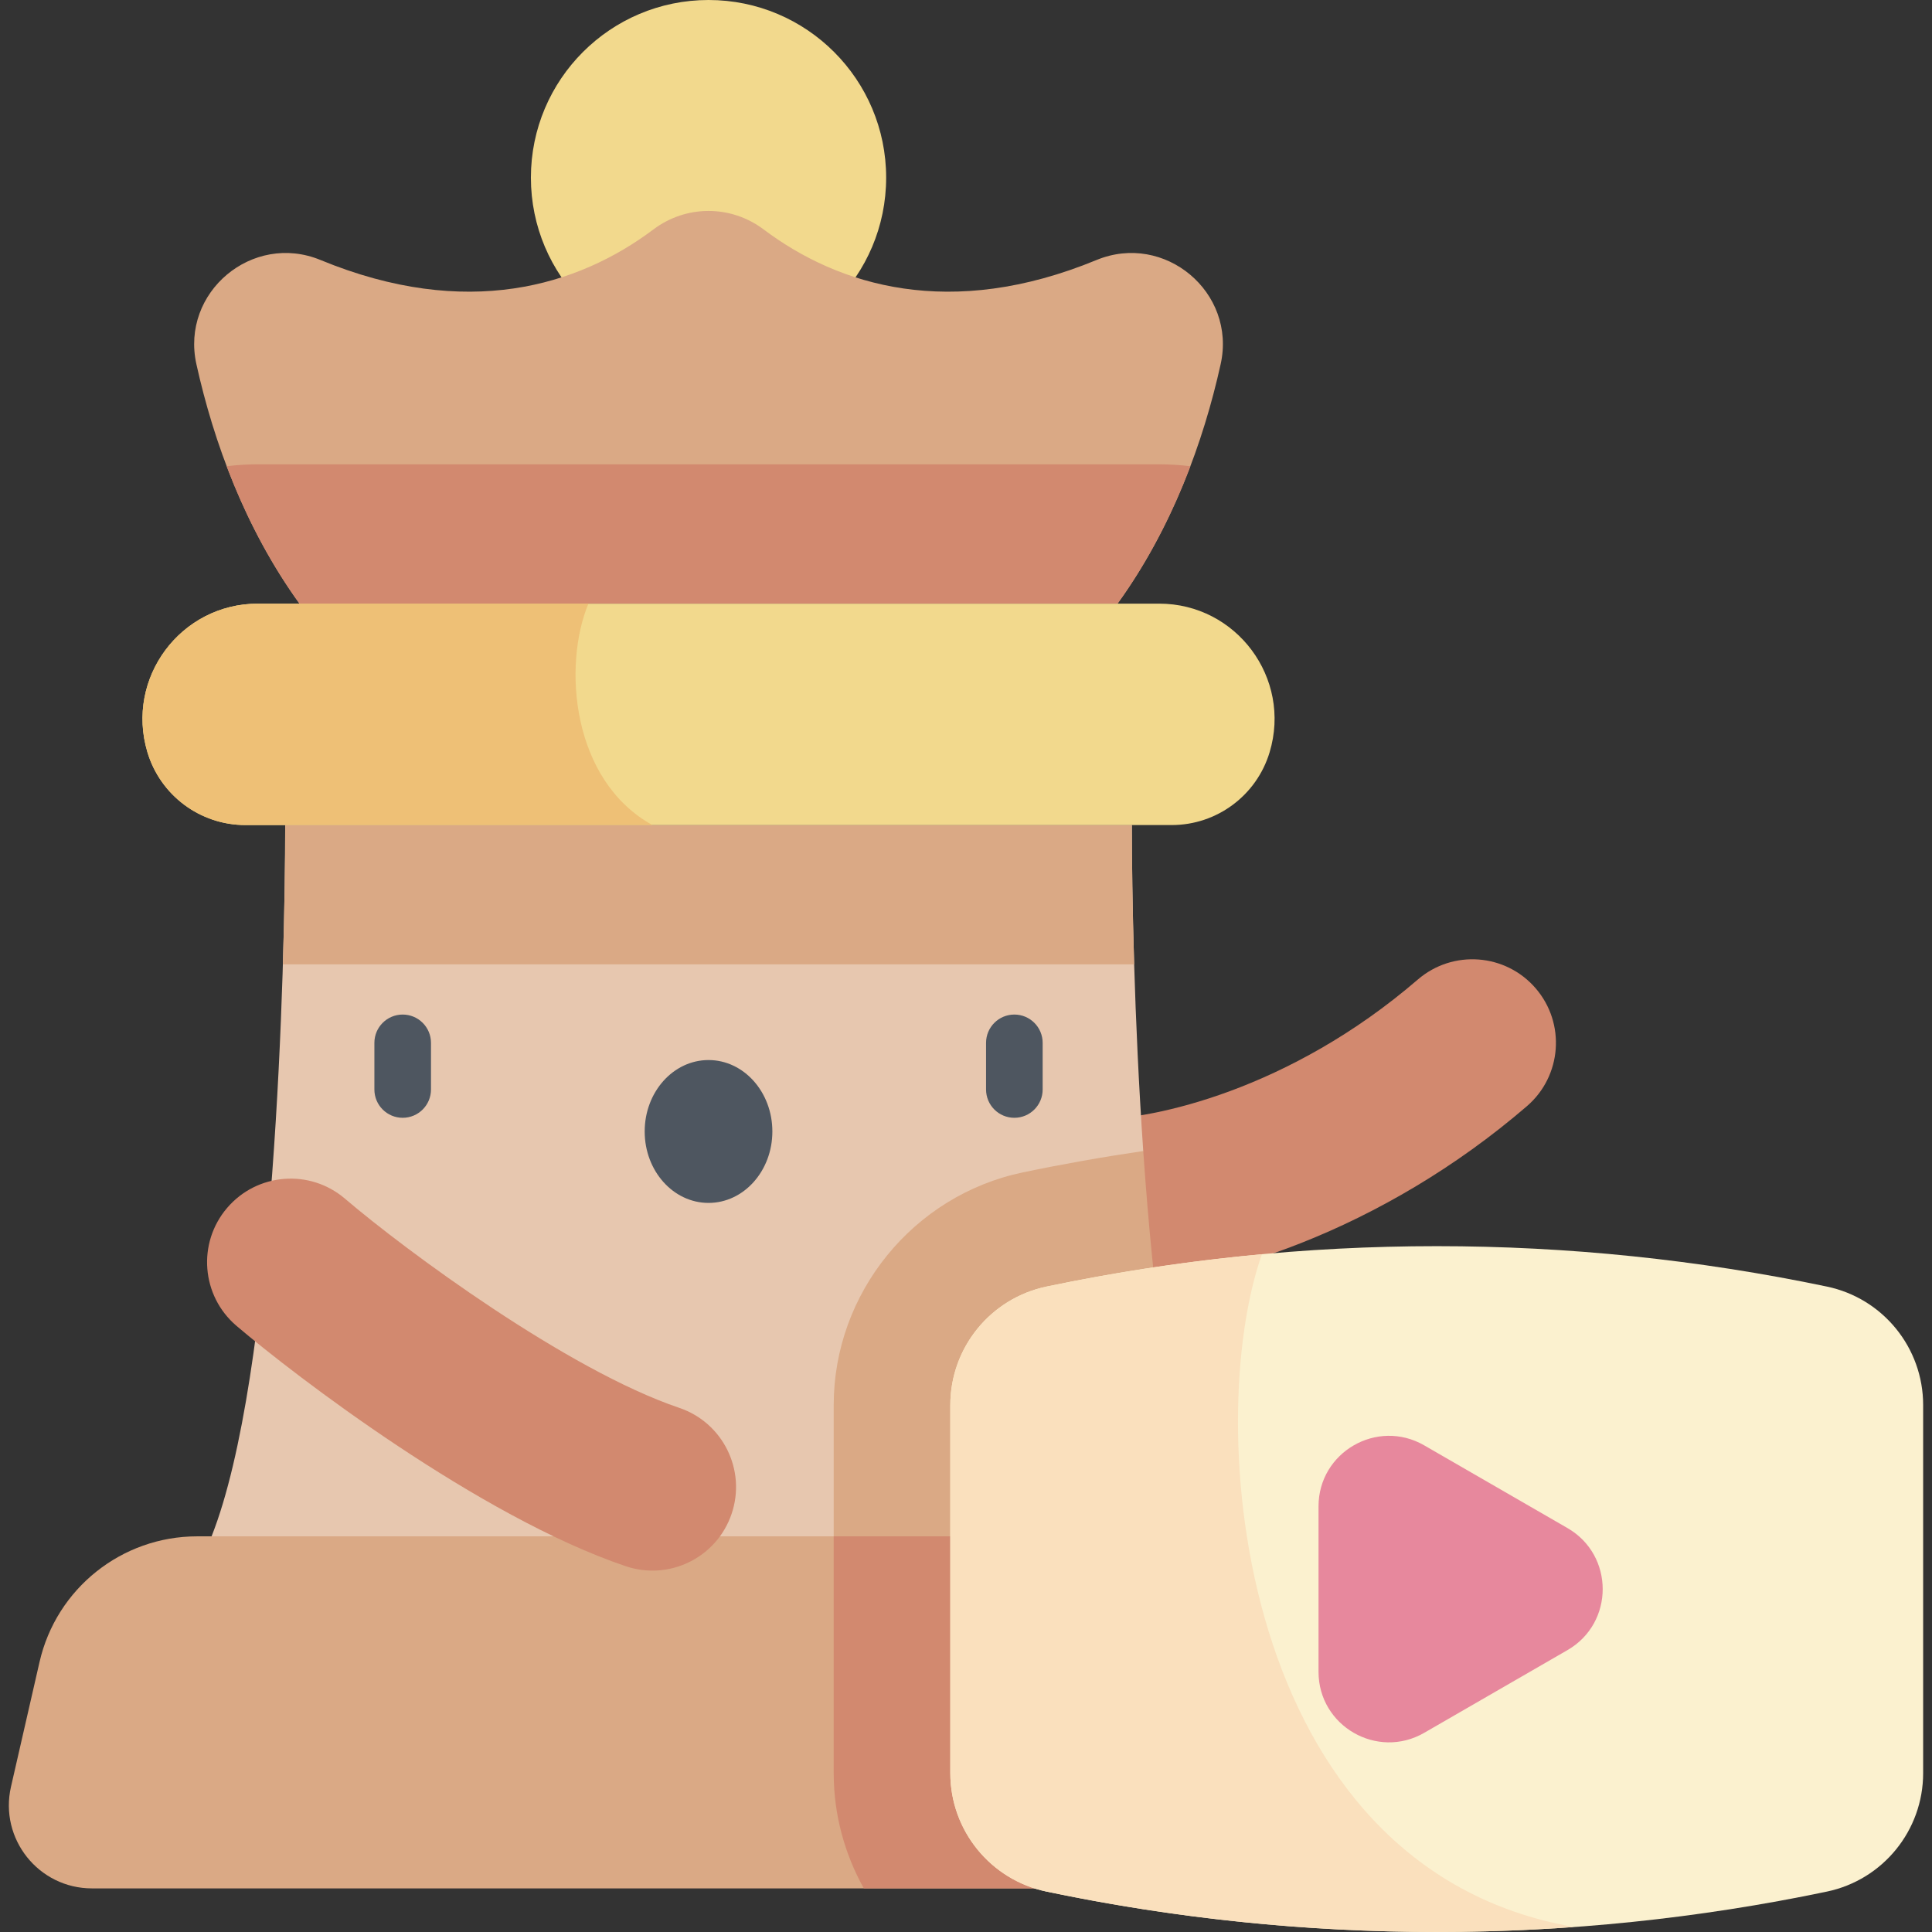 <svg id="Capa_1" enable-background="new 0 0 512 512" height="512" viewBox="0 0 512 512" width="512" xmlns="http://www.w3.org/2000/svg"><rect x="0" y="0" width="512" height="512" fill="#333333" stroke="none"/><g><path d="m290.373 340.933c-12.232-.087-22.077-10.074-21.99-22.306.086-12.178 9.987-21.991 22.145-21.991.15 0 .299.002.452.002 14.611 0 50.688-7.704 84.755-37.05 9.267-7.986 23.254-6.944 31.236 2.325 7.984 9.268 6.943 23.252-2.325 31.236-37.916 32.664-83.492 48.085-114.273 47.784z" fill="#d2896f"/><circle cx="187.766" cy="47.072" fill="#f2d98d" r="47.072"/><path d="m296.161 159.971c14.407-19.946 22.76-42.849 27.327-63.468 4.219-19.05-14.86-35.035-32.899-27.598-38.673 15.946-68.279 6.885-88.222-8.108-8.683-6.527-20.519-6.527-29.201 0-19.944 14.992-49.549 24.053-88.222 8.108-18.038-7.438-37.117 8.548-32.898 27.598 4.566 20.619 12.92 43.523 27.326 63.468z" fill="#daa985"/><path d="m302.973 305.035c-2.415-35.022-3.019-68.659-3.019-86.387h-224.376c0 37.472-2.691 146.021-19.508 188.498h263.393c-26.26-17.497-35.455-51.055-16.49-102.111z" fill="#e7c7af"/><path d="m220.939 372.353v34.793h98.524c-8.861-22.382-13.799-63.105-16.489-102.111-10.714 1.572-21.377 3.458-31.961 5.674-29.016 6.075-50.074 31.999-50.074 61.644z" fill="#daa985"/><path d="m300.564 255.569c-.457-15.092-.61-28.016-.61-36.92h-224.376c0 8.905-.153 21.828-.61 36.92z" fill="#daa985"/><g><g><ellipse cx="187.766" cy="299.854" fill="#4e5660" rx="16.918" ry="18.931"/></g><g fill="#4e5660"><path d="m106.717 296.228c-4.142 0-7.5-3.357-7.5-7.5v-12.361c0-4.143 3.358-7.5 7.5-7.5s7.5 3.357 7.5 7.5v12.361c0 4.142-3.358 7.5-7.5 7.5z"/><path d="m268.815 296.228c-4.143 0-7.5-3.357-7.5-7.5v-12.361c0-4.143 3.357-7.5 7.5-7.5s7.5 3.357 7.5 7.5v12.361c0 4.142-3.357 7.5-7.5 7.5z"/></g></g><path d="m307.183 123.051h-238.833c-2.793 0-5.554.174-8.276.502 4.715 12.453 10.997 24.926 19.297 36.418h216.789c8.301-11.492 14.582-23.965 19.297-36.418-2.72-.328-5.481-.502-8.274-.502z" fill="#d2896f"/><path d="m310.509 218.648h-245.485c-11.965 0-22.515-7.846-25.957-19.306-5.893-19.62 8.797-39.372 29.283-39.372h238.833c20.486 0 35.176 19.752 29.283 39.372-3.442 11.46-13.991 19.306-25.957 19.306z" fill="#f2d98d"/><path d="m155.936 159.971h-87.586c-20.486 0-35.177 19.751-29.283 39.371 3.442 11.46 13.992 19.306 25.957 19.306h107.884c-21.412-11.802-23.826-42.209-16.972-58.677z" fill="#eec076"/><path d="m323.287 407.146h-271.041c-19.981 0-37.309 13.811-41.766 33.289l-7.57 33.075c-3.155 13.789 7.321 26.934 21.466 26.934h326.779c14.145 0 24.622-13.145 21.466-26.934l-7.569-33.075c-4.456-19.478-21.784-33.289-41.765-33.289z" fill="#daa985"/><path d="m365.053 440.435c-4.457-19.477-21.785-33.289-41.766-33.289h-102.348v62.749c0 10.965 2.888 21.417 7.987 30.548h122.231c14.145 0 24.621-13.145 21.466-26.934z" fill="#d2896f"/><path d="m165.811 415.055c-38.767-13.112-87.614-50.438-103.165-63.713-9.303-7.943-10.406-21.923-2.464-31.226s21.922-10.406 31.226-2.464c16.124 13.766 58.995 45.43 88.595 55.44 11.587 3.919 17.804 16.49 13.885 28.078-3.931 11.623-16.525 17.792-28.077 13.885z" fill="#d2896f"/><path d="m484.152 501.29c-68.196 14.28-138.611 14.28-206.807 0-14.859-3.111-25.501-16.213-25.501-31.395v-97.543c0-15.181 10.643-28.283 25.501-31.395 68.196-14.28 138.611-14.28 206.807 0 14.859 3.111 25.502 16.213 25.502 31.395v97.543c0 15.182-10.643 28.284-25.502 31.395z" fill="#fbf1cf"/><path d="m415.395 404.953-37.963-21.918c-12.449-7.188-28.01 1.797-28.01 16.172v43.836c0 14.375 15.561 23.359 28.01 16.172l37.963-21.918c12.449-7.189 12.449-25.157 0-32.344z" fill="#e7889d"/><path d="m334.422 332.385c-19.133 1.764-38.19 4.619-57.076 8.574-14.859 3.111-25.502 16.214-25.502 31.395v97.542c0 15.181 10.643 28.283 25.502 31.395 46.038 9.64 93.086 12.762 139.781 9.387-89.922-15.714-98.395-134.071-82.705-178.293z" fill="#fae0bd"/></g></svg>